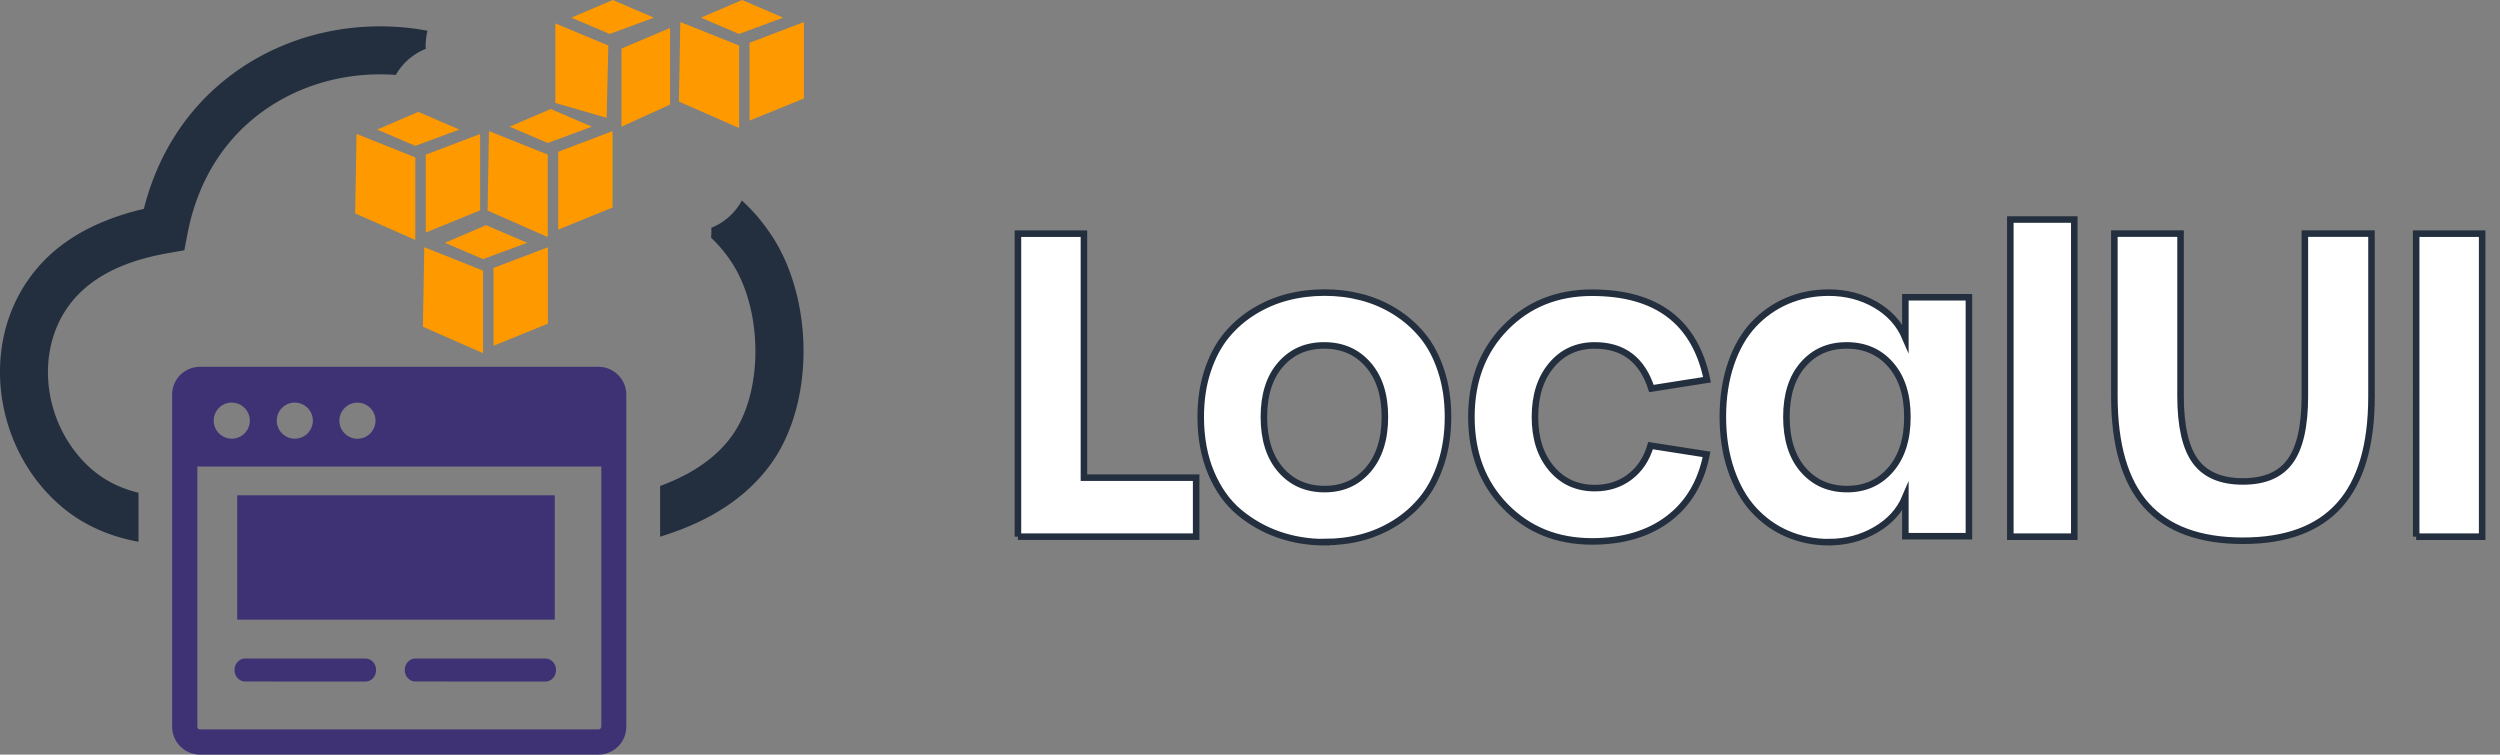 <svg xmlns="http://www.w3.org/2000/svg" viewBox="0 0 382.29 115.39"><rect x="0" y="0" width="382.29" height="115.39" fill="#808080" stroke="none"/><g fill="#3e3174"><path fill-rule="evenodd" d="M94.53 57.36h-.01l-.01-.02a4.227 4.227 0 0 0-2.99-1.25H30.58c-1.1 0-2.1.43-2.87 1.11-.05.04-.09.09-.14.13-.76.77-1.24 1.83-1.25 3v50.8c0 1.12.45 2.2 1.24 2.99h.01l.01.02c.78.78 1.84 1.25 3 1.25h60.94c1.17 0 2.23-.48 3-1.25s1.25-1.83 1.25-3V60.35c0-1.16-.47-2.22-1.24-2.99Zm-39.87 4.21c1.52 0 2.76 1.24 2.76 2.76s-1.24 2.76-2.76 2.76-2.76-1.24-2.76-2.76 1.24-2.76 2.76-2.76Zm-9.65 0a2.758 2.758 0 0 1 2.83 2.68 2.758 2.758 0 0 1-2.68 2.83h-.15a2.766 2.766 0 0 1-2.69-2.83A2.763 2.763 0 0 1 45 61.56Zm-9.64 0c1.52-.04 2.79 1.16 2.83 2.68s-1.16 2.79-2.68 2.83h-.15a2.766 2.766 0 0 1-2.69-2.83 2.763 2.763 0 0 1 2.68-2.69Zm56.57 49.56c0 .11-.06.21-.13.29a.4.4 0 0 1-.29.12H30.58c-.11 0-.21-.04-.29-.11a.55.55 0 0 1-.11-.3V71.31c.13.02.27.03.41.03h60.95c.14 0 .27-.01.41-.03v39.82Z"/><path fill-rule="evenodd" d="M55.91 100.7H37.46c-.88 0-1.6.79-1.6 1.76s.72 1.75 1.6 1.75l18.45.01c.88 0 1.6-.79 1.6-1.76s-.72-1.76-1.6-1.76Zm27.5 0h-19.9c-.9 0-1.62.79-1.62 1.76s.73 1.75 1.62 1.75l19.9.01c.9 0 1.62-.79 1.62-1.76s-.73-1.76-1.62-1.76Z"/><path d="M36.27 75.74h48.56v19.01H36.27z"/></g><path fill="#232f3e" fill-rule="evenodd" d="M60.53 11.46a31.69 31.69 0 0 0-5.51.06c-5.63.54-11.1 2.59-15.62 6.1-5.23 4.05-9.2 10.11-10.73 18.14l-.48 2.51-2.5.44c-2.45.43-4.64 1.02-6.56 1.77-1.86.72-3.52 1.61-4.97 2.66-1.16.84-2.16 1.78-3.01 2.8-2.63 3.15-3.85 7.1-3.82 11.1.04 4.14 1.37 8.17 3.79 11.53.91 1.25 1.96 2.4 3.16 3.4 1.24 1.03 2.64 1.87 4.13 2.48.87.36 1.8.66 2.77.9v7.49c-2-.36-3.84-.9-5.56-1.61-2.27-.94-4.28-2.15-6.05-3.63-1.68-1.4-3.15-2.99-4.4-4.72C1.84 68.28.04 62.66 0 57.06c-.04-5.66 1.72-11.29 5.52-15.85 1.23-1.48 2.68-2.84 4.34-4.04 1.93-1.4 4.14-2.58 6.64-3.55 1.72-.67 3.56-1.23 5.5-1.68 2.2-8.74 6.89-15.47 12.92-20.14 5.64-4.37 12.43-6.92 19.42-7.59 3.67-.35 7.39-.19 11.03.49-.08.33-.15.66-.19 1v.06c-.08.57-.11 1.14-.08 1.72-.77.3-1.49.71-2.14 1.21l-.03.02c-.97.73-1.79 1.67-2.4 2.75Zm52.91 19.2c.56.51 1.1 1.04 1.63 1.61 1.07 1.15 2.08 2.45 3.03 3.9 3.2 4.92 4.84 11.49 4.77 17.92-.07 6.31-1.77 12.59-5.25 17.21-2.27 3.01-5.18 5.47-8.67 7.42-2.39 1.34-5.08 2.45-8.01 3.35v-7.75c1.58-.59 3.05-1.25 4.4-2 2.63-1.47 4.78-3.26 6.39-5.41 2.5-3.33 3.73-8.04 3.78-12.87.06-5.07-1.18-10.16-3.59-13.86-.69-1.07-1.45-2.03-2.25-2.89-.31-.33-.62-.64-.94-.94.05-.5.07-1.01.04-1.52.77-.3 1.49-.71 2.14-1.21l.03-.02a9.078 9.078 0 0 0 2.5-2.94Z"/><path fill="#f90" d="m74.33 34.43-6.29 2.7 5.82 2.49 6.75-2.49-6.29-2.7Zm-9.45 3.38-.21 12.15 9.2 4.05V41.39l-8.99-3.59Zm18.9 0-8.31 3.16v11.9l8.31-3.38V37.8ZM93.7 0l-6.33 2.7 5.87 2.49 6.75-2.49L93.7 0Zm-8.78 3.59v12.15l7.85 2.28.25-11.06-8.1-3.38Zm17.55.68-7.43 3.16v11.94l7.43-3.38V4.26Zm-38.5 12.84-6.29 2.7 5.82 2.49 6.75-2.49-6.29-2.7Zm-9.45 3.38-.21 12.15 9.2 4.05V24.07l-8.99-3.59Zm18.9 0-8.31 3.16v11.9l8.31-3.38V20.48Zm10.8-3.82-6.29 2.7 5.82 2.49 6.75-2.49-6.29-2.7Zm-9.45 3.38-.21 12.15 9.2 4.05V23.64l-8.99-3.59Zm18.9 0-8.31 3.16v11.9l8.31-3.38V20.04ZM113.48 0l-6.29 2.7 5.82 2.49 6.75-2.49-6.28-2.7Zm-9.45 3.38-.21 12.15 9.2 4.05V6.96l-8.99-3.59Zm18.9 0-8.31 3.16v11.9l8.31-3.38V3.38Z"/><path fill="#fff" stroke="#232f3e" stroke-miterlimit="10" d="M155.66 82.07V35.73h10.09v37.31h17.16v9.03h-27.25Zm46.89.84c-2.48 0-4.82-.39-7.03-1.16-2.21-.77-4.21-1.91-6.02-3.41-1.8-1.5-3.23-3.5-4.3-6.02-1.06-2.51-1.59-5.37-1.59-8.58 0-2.56.35-4.91 1.05-7.03.7-2.12 1.65-3.92 2.84-5.38 1.2-1.46 2.61-2.69 4.23-3.69s3.34-1.73 5.16-2.2 3.7-.7 5.66-.7 3.81.23 5.62.7 3.53 1.2 5.14 2.2c1.61 1 3.02 2.23 4.22 3.69 1.2 1.46 2.15 3.25 2.84 5.38.7 2.12 1.05 4.47 1.05 7.03s-.35 4.95-1.05 7.09c-.7 2.15-1.64 3.95-2.83 5.42s-2.59 2.71-4.2 3.72c-1.62 1.01-3.33 1.75-5.14 2.22s-3.7.7-5.66.7Zm0-8.12c2.75 0 4.97-.99 6.67-2.97 1.7-1.98 2.55-4.67 2.55-8.06s-.85-6.04-2.56-8-3.95-2.94-6.72-2.94-4.97.97-6.67 2.92c-1.7 1.95-2.55 4.62-2.55 8.02s.85 6.11 2.56 8.08c1.71 1.97 3.95 2.95 6.72 2.95Zm40.89 8c-5.33 0-9.74-1.78-13.22-5.34S225 69.33 225 63.76s1.74-10.12 5.22-13.67c3.48-3.55 7.88-5.33 13.22-5.33 9.9 0 15.76 4.44 17.59 13.31l-8.5 1.34c-1.42-4.4-4.3-6.59-8.66-6.59-2.73 0-4.94 1.01-6.62 3.02-1.69 2.01-2.53 4.65-2.53 7.92s.84 5.88 2.53 7.88 3.9 3 6.62 3c2.06 0 3.85-.57 5.36-1.72 1.51-1.15 2.57-2.74 3.17-4.78l8.56 1.34c-.83 4.25-2.78 7.53-5.83 9.84-3.05 2.31-6.95 3.47-11.7 3.47Zm36.26.12c-2.29 0-4.42-.43-6.39-1.28s-3.68-2.08-5.14-3.67c-1.46-1.59-2.61-3.61-3.45-6.05s-1.27-5.16-1.27-8.16.42-5.71 1.25-8.14c.83-2.43 1.98-4.42 3.44-5.98 1.46-1.56 3.17-2.77 5.12-3.61 1.96-.84 4.08-1.27 6.38-1.27 2.62 0 5 .61 7.14 1.84 2.13 1.23 3.66 2.92 4.58 5.06v-6.19h9.72v36.53h-9.72v-5.97c-.88 2.08-2.39 3.75-4.55 5s-4.53 1.88-7.11 1.88Zm2.75-8.12c2.73 0 4.95-.99 6.66-2.97 1.71-1.98 2.56-4.67 2.56-8.06s-.85-6.04-2.56-8-3.95-2.94-6.72-2.94-4.97.97-6.67 2.92c-1.7 1.95-2.55 4.62-2.55 8.02s.85 6.11 2.56 8.08c1.71 1.97 3.95 2.95 6.72 2.95Zm24.96 7.28v-48.5h9.78v48.5h-9.78Zm35.57.62c-6.6 0-11.53-1.81-14.78-5.44s-4.88-9.19-4.88-16.69V35.72h10.12V60.5c0 4.62.75 7.97 2.27 10.03 1.51 2.06 3.93 3.09 7.27 3.09s5.72-1.03 7.22-3.09 2.25-5.38 2.25-9.97V35.72h10.19v24.91c0 7.44-1.64 12.97-4.91 16.61-3.27 3.64-8.19 5.45-14.75 5.45Zm26.49-.62V35.73h10.09v46.34h-10.09Z"/></svg>
